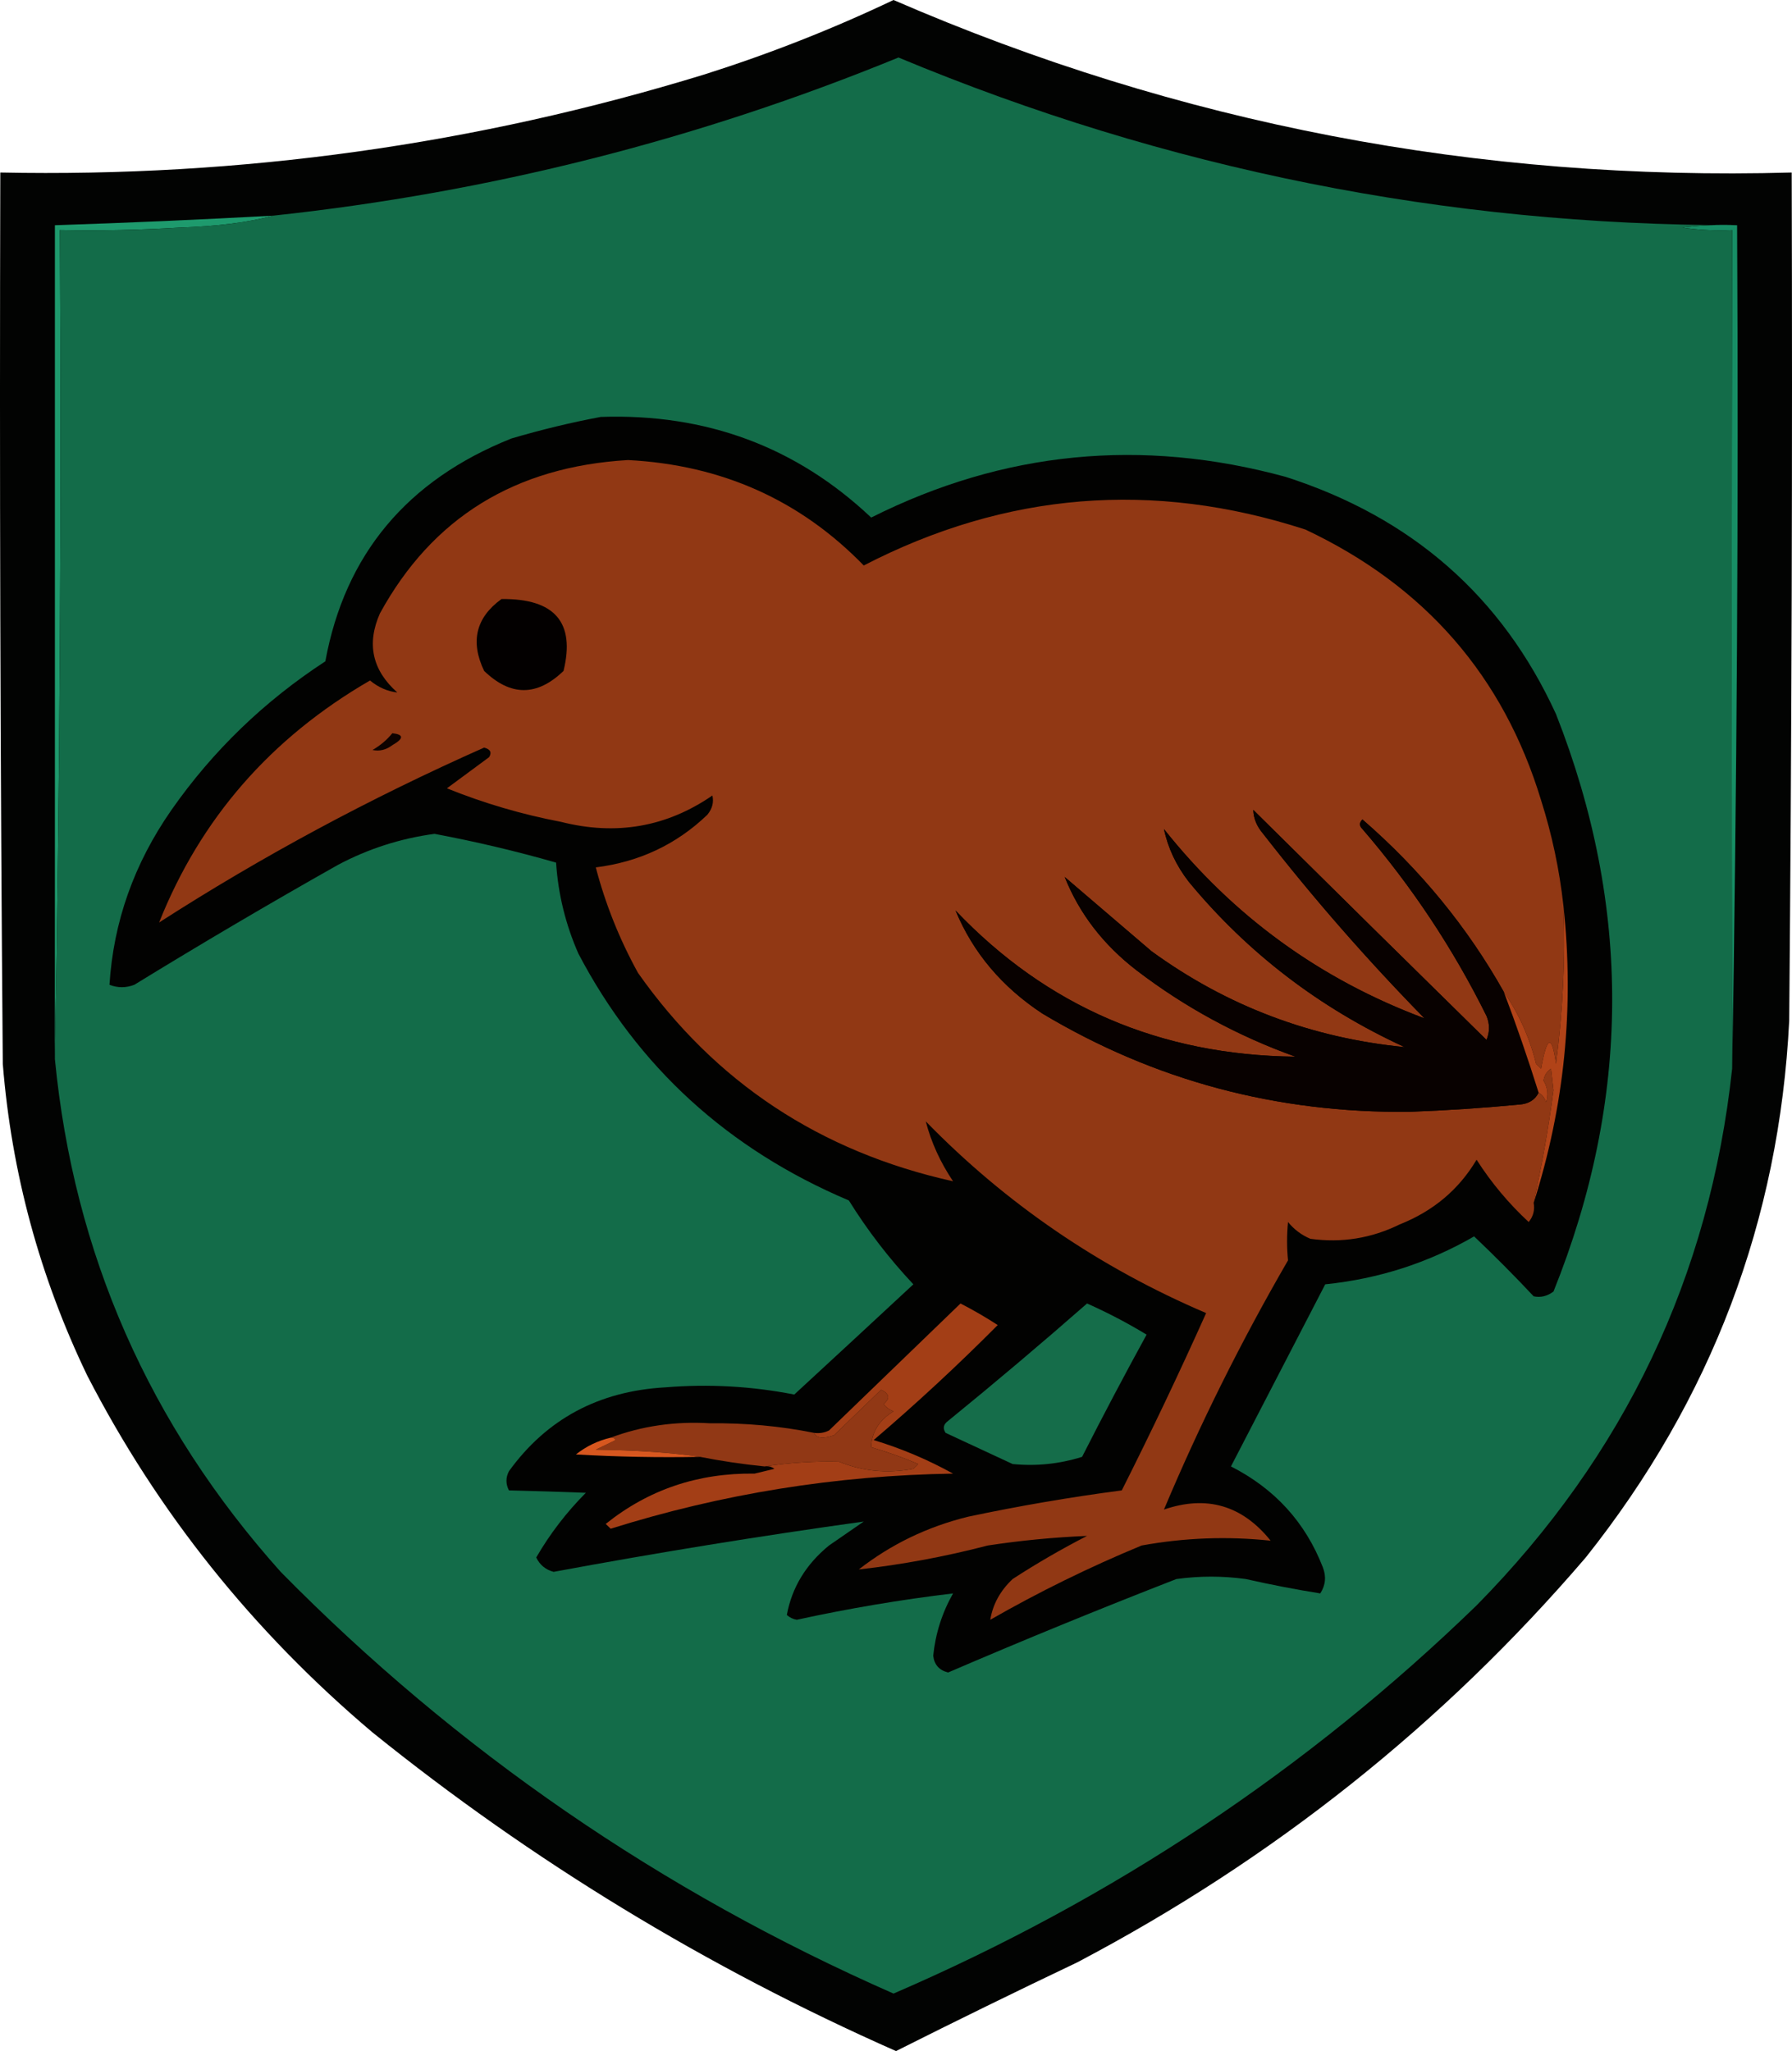 <svg width="360" height="412" viewBox="0 0 360 412" fill="none" xmlns="http://www.w3.org/2000/svg">
<path fill-rule="evenodd" clip-rule="evenodd" d="M179.502 0C236.821 24.867 296.966 36.419 359.938 34.654C360.104 91.45 359.938 148.244 359.439 205.037C357.433 245.191 343.809 281.128 318.567 312.85C289.88 346.334 255.819 373.448 216.386 394.192C204.179 400.005 192.051 405.941 180 412C141.897 395.139 106.841 373.8 74.829 347.986C50.762 327.653 31.656 303.747 17.508 276.271C7.965 256.415 2.315 235.559 0.561 213.701C0.062 154.02 -0.104 94.337 0.062 34.654C48.392 35.639 95.578 29.061 141.62 14.921C154.696 10.771 167.324 5.798 179.502 0Z" fill="#020302"/>
<path fill-rule="evenodd" clip-rule="evenodd" d="M348.972 45.243C349.273 101.728 348.94 158.202 347.975 214.664C347.867 158.679 347.867 102.525 347.975 46.206C344.635 46.364 341.313 46.204 338.006 45.724C341.646 45.244 345.301 45.084 348.972 45.243Z" fill="#178E65"/>
<path fill-rule="evenodd" clip-rule="evenodd" d="M54.891 43.318C50.005 44.663 43.692 45.465 35.95 45.724C27.982 46.206 20.007 46.365 12.025 46.206C12.356 101.88 12.024 157.39 11.028 212.738C11.028 156.907 11.028 101.075 11.028 45.243C25.657 44.761 40.278 44.12 54.891 43.318Z" fill="#1E9A6D"/>
<path fill-rule="evenodd" clip-rule="evenodd" d="M348.972 45.243C345.301 45.084 341.647 45.244 338.006 45.724C341.313 46.204 344.635 46.364 347.975 46.206C347.867 102.525 347.867 158.679 347.975 214.664C343.492 256.361 326.378 292.3 296.635 322.477C262.666 355.417 223.621 381.408 179.501 400.449C132.797 379.903 91.759 351.666 56.386 315.738C29.949 286.19 14.829 251.857 11.028 212.738C12.024 157.39 12.356 101.88 12.025 46.206C20.007 46.365 27.982 46.206 35.95 45.724C43.692 45.465 50.005 44.663 54.891 43.318C98.25 38.675 140.12 28.086 180.498 11.551C234.371 34.02 290.529 45.25 348.972 45.243Z" fill="#136C49"/>
<path fill-rule="evenodd" clip-rule="evenodd" d="M120.685 83.748C141.865 83.021 159.974 89.759 175.015 103.963C201.588 90.623 229.336 87.896 258.255 95.78C283.641 103.929 301.75 119.812 312.585 143.43C327.805 182.1 327.638 220.765 312.087 259.425C310.832 260.371 309.503 260.691 308.099 260.388C304.217 256.244 300.23 252.234 296.137 248.355C286.924 253.674 276.955 256.882 266.23 257.981C259.917 270.175 253.603 282.367 247.289 294.561C256.072 299.032 262.219 305.77 265.732 314.776C266.472 316.644 266.306 318.409 265.233 320.07C260.295 319.283 255.31 318.32 250.28 317.182C245.628 316.54 240.976 316.54 236.324 317.182C220.923 323.174 205.638 329.431 190.467 335.953C188.682 335.509 187.685 334.385 187.476 332.584C187.932 328.125 189.261 323.954 191.464 320.07C180.969 321.325 170.501 323.09 160.062 325.364C159.292 325.225 158.628 324.904 158.068 324.402C159.086 318.881 161.91 314.229 166.542 310.444C168.868 308.839 171.194 307.236 173.52 305.631C152.731 308.523 131.962 311.892 111.215 315.738C109.598 315.301 108.435 314.339 107.726 312.85C110.472 308.111 113.795 303.78 117.695 299.855C112.441 299.658 107.291 299.497 102.243 299.374C101.578 298.091 101.578 296.807 102.243 295.523C109.811 285.047 120.278 279.431 133.645 278.678C142.371 277.961 151.011 278.443 159.564 280.121C167.581 272.732 175.556 265.353 183.489 257.981C178.593 252.774 174.273 247.158 170.529 241.136C146.276 230.871 128.166 214.346 116.199 191.561C113.623 185.7 112.128 179.603 111.713 173.271C103.691 170.973 95.55 169.048 87.29 167.495C80.412 168.425 73.932 170.511 67.85 173.752C54.06 181.532 40.436 189.555 26.978 197.818C25.316 198.46 23.655 198.46 21.994 197.818C22.787 185.168 26.94 173.457 34.455 162.682C42.762 150.81 53.063 140.863 65.358 132.841C69.303 111.375 81.764 96.454 102.741 88.079C108.775 86.302 114.757 84.858 120.685 83.748Z" fill="#020201"/>
<path fill-rule="evenodd" clip-rule="evenodd" d="M314.081 181.935C314.489 192.386 313.99 202.974 312.585 213.701C311.774 207.702 310.777 208.023 309.595 214.664C309.263 214.343 308.93 214.021 308.598 213.701C307.286 208.433 305.127 203.619 302.118 199.262C294.79 186.23 285.32 174.678 273.707 164.607C273.042 165.25 273.042 165.891 273.707 166.533C283.618 178.033 291.925 190.547 298.629 204.075C299.294 205.679 299.294 207.283 298.629 208.888C283.029 193.568 267.411 178.166 251.776 162.682C251.819 164.395 252.484 165.998 253.769 167.495C263.82 180.414 274.619 192.767 286.168 204.556C265.187 196.717 247.741 184.043 233.832 166.533C234.628 170.326 236.29 173.855 238.816 177.121C250.613 191.398 265.068 202.468 282.181 210.332C263.401 208.486 246.454 202.069 231.339 191.079C225.525 186.106 219.709 181.133 213.894 176.159C216.827 183.511 221.646 189.768 228.349 194.93C238.002 202.311 248.634 208.087 260.249 212.257C233.07 211.961 210.307 202.176 191.963 182.897C195.474 191.351 201.288 198.249 209.408 203.593C231.9 217.048 256.49 223.625 283.177 223.327C290.503 223.059 297.814 222.577 305.109 221.883C307.04 221.766 308.369 220.964 309.096 219.477C309.816 219.879 310.315 220.52 310.592 221.402C311.086 219.924 310.921 218.48 310.093 217.07C310.223 216.051 310.721 215.249 311.589 214.664C311.755 216.107 311.921 217.551 312.087 218.995C311.076 226.601 309.747 234.141 308.1 241.617C308.361 243.04 308.029 244.323 307.103 245.467C303.076 241.737 299.587 237.566 296.635 232.953C293.083 238.94 287.933 243.272 281.184 245.949C275.495 248.745 269.514 249.708 263.24 248.836C261.459 248.081 259.964 246.958 258.754 245.467C258.502 248.066 258.502 250.634 258.754 253.168C249.316 269.464 241.009 286.149 233.832 303.224C242.409 300.286 249.554 302.371 255.265 309.481C246.609 308.556 237.97 308.878 229.346 310.444C218.853 314.787 208.718 319.761 198.941 325.364C199.441 322.266 200.936 319.539 203.427 317.182C208.246 314.052 213.23 311.164 218.38 308.519C211.738 308.791 205.091 309.433 198.442 310.444C189.864 312.678 181.224 314.283 172.523 315.257C178.999 310.205 186.31 306.675 194.455 304.668C204.687 302.5 214.988 300.736 225.358 299.374C231.28 287.616 236.929 275.744 242.305 263.757C220.852 254.6 202.077 241.765 185.981 225.252C187.069 229.452 188.897 233.462 191.464 237.285C164.75 231.356 143.649 217.398 128.162 195.411C124.455 188.682 121.629 181.623 119.688 174.234C128.446 173.133 135.923 169.603 142.118 163.645C143.097 162.433 143.429 161.15 143.115 159.794C133.916 166.126 123.781 167.891 112.71 165.089C104.826 163.587 97.183 161.34 89.782 158.35C92.606 156.264 95.431 154.179 98.255 152.093C98.845 151.147 98.512 150.505 97.258 150.168C74.283 160.364 52.517 172.076 31.963 185.304C40.271 164.441 54.394 148.236 74.33 136.692C76.035 138.083 77.863 138.884 79.813 139.098C74.782 134.619 73.618 129.325 76.324 123.215C86.837 104.006 103.452 93.738 126.168 92.411C144.965 93.387 160.749 100.446 173.52 113.589C202.06 98.849 231.635 96.443 262.243 106.369C286.254 117.692 302.037 135.822 309.595 160.757C311.794 167.684 313.289 174.743 314.081 181.935Z" fill="#913814"/>
<path fill-rule="evenodd" clip-rule="evenodd" d="M302.118 199.262C304.641 205.929 306.967 212.667 309.096 219.477C308.369 220.964 307.04 221.766 305.109 221.883C297.814 222.577 290.502 223.059 283.177 223.327C256.49 223.626 231.9 217.048 209.408 203.593C201.288 198.249 195.473 191.351 191.962 182.897C210.307 202.176 233.07 211.961 260.249 212.257C248.634 208.087 238.001 202.311 228.349 194.93C221.646 189.768 216.827 183.511 213.894 176.159C219.709 181.133 225.524 186.106 231.339 191.079C246.454 202.069 263.401 208.486 282.18 210.332C265.068 202.468 250.613 191.398 238.816 177.122C236.29 173.855 234.628 170.326 233.832 166.533C247.741 184.043 265.187 196.717 286.168 204.556C274.619 192.767 263.82 180.414 253.769 167.495C252.484 165.998 251.819 164.395 251.775 162.682C267.411 178.166 283.029 193.568 298.629 208.888C299.294 207.283 299.294 205.679 298.629 204.075C291.925 190.547 283.618 178.033 273.707 166.533C273.042 165.891 273.042 165.25 273.707 164.607C285.32 174.678 294.79 186.23 302.118 199.262Z" fill="#080100"/>
<path fill-rule="evenodd" clip-rule="evenodd" d="M78.816 147.28C81.151 147.545 81.151 148.347 78.816 149.687C77.561 150.632 76.232 150.953 74.829 150.65C76.417 149.736 77.746 148.614 78.816 147.28Z" fill="#0D0200"/>
<path fill-rule="evenodd" clip-rule="evenodd" d="M100.748 120.327C111.446 120.21 115.6 125.023 113.209 134.766C107.892 139.9 102.575 139.9 97.259 134.766C94.439 128.871 95.602 124.058 100.748 120.327Z" fill="#030000"/>
<path fill-rule="evenodd" clip-rule="evenodd" d="M314.081 181.935C316.287 202.342 314.293 222.236 308.099 241.617C309.747 234.141 311.076 226.601 312.087 218.995C311.921 217.551 311.755 216.107 311.589 214.664C310.721 215.249 310.223 216.051 310.093 217.07C310.921 218.48 311.086 219.924 310.592 221.402C310.315 220.52 309.816 219.879 309.096 219.477C306.967 212.667 304.641 205.929 302.118 199.262C305.127 203.619 307.286 208.433 308.598 213.701C308.93 214.021 309.263 214.343 309.595 214.664C310.777 208.023 311.774 207.702 312.585 213.701C313.99 202.974 314.488 192.386 314.081 181.935Z" fill="#B14318"/>
<path fill-rule="evenodd" clip-rule="evenodd" d="M218.38 261.832C222.5 263.661 226.488 265.747 230.343 268.089C225.881 276.226 221.56 284.408 217.383 292.636C212.817 294.068 208.166 294.549 203.427 294.079C198.958 291.997 194.472 289.911 189.969 287.822C189.354 286.909 189.519 286.107 190.467 285.416C199.964 277.684 209.269 269.823 218.38 261.832Z" fill="#156D4A"/>
<path fill-rule="evenodd" clip-rule="evenodd" d="M153.583 294.561C149.104 294.103 144.783 293.461 140.623 292.636C135.032 291.795 128.053 291.314 119.688 291.192C121.017 290.55 122.347 289.908 123.676 289.266C123.449 288.882 123.116 288.722 122.679 288.785C128.968 286.432 135.615 285.47 142.617 285.897C149.813 285.818 156.791 286.46 163.551 287.822C163.973 288.91 165.303 289.071 167.539 288.304C170.696 285.255 173.852 282.207 177.009 279.159C178.692 279.953 178.859 280.916 177.508 282.047C178.031 282.713 178.696 283.194 179.502 283.491C176.599 285.279 175.103 287.686 175.016 290.71C178.222 291.636 181.378 292.759 184.486 294.079C184.154 294.4 183.821 294.722 183.489 295.042C178.275 296.039 173.291 295.558 168.536 293.598C163.668 293.481 158.684 293.801 153.583 294.561Z" fill="#913815"/>
<path fill-rule="evenodd" clip-rule="evenodd" d="M122.679 288.785C123.116 288.722 123.449 288.882 123.676 289.266C122.347 289.908 121.017 290.55 119.688 291.192C128.053 291.314 135.032 291.795 140.623 292.636C132.309 292.795 124.002 292.636 115.701 292.154C117.771 290.513 120.097 289.39 122.679 288.785Z" fill="#D7571F"/>
<path fill-rule="evenodd" clip-rule="evenodd" d="M153.582 294.561C158.683 293.801 163.668 293.481 168.536 293.598C173.291 295.558 178.275 296.039 183.489 295.042C183.821 294.722 184.154 294.4 184.486 294.079C181.378 292.759 178.221 291.636 175.015 290.71C175.103 287.686 176.598 285.279 179.501 283.491C178.696 283.194 178.031 282.713 177.508 282.047C178.858 280.916 178.692 279.953 177.009 279.159C173.852 282.207 170.696 285.255 167.539 288.304C165.303 289.071 163.973 288.91 163.551 287.822C164.6 287.966 165.597 287.806 166.542 287.341C175.347 278.838 184.154 270.335 192.959 261.832C195.534 263.154 198.026 264.598 200.436 266.164C192.431 274.215 184.124 281.916 175.514 289.266C181.067 290.948 186.384 293.195 191.464 296.005C167.948 296.367 145.019 300.056 122.679 307.075C122.347 306.754 122.014 306.433 121.682 306.112C130.288 299.215 140.257 295.846 151.589 296.005C152.917 295.684 154.247 295.363 155.576 295.042C154.984 294.595 154.319 294.435 153.582 294.561Z" fill="#A33E16"/>
</svg>
